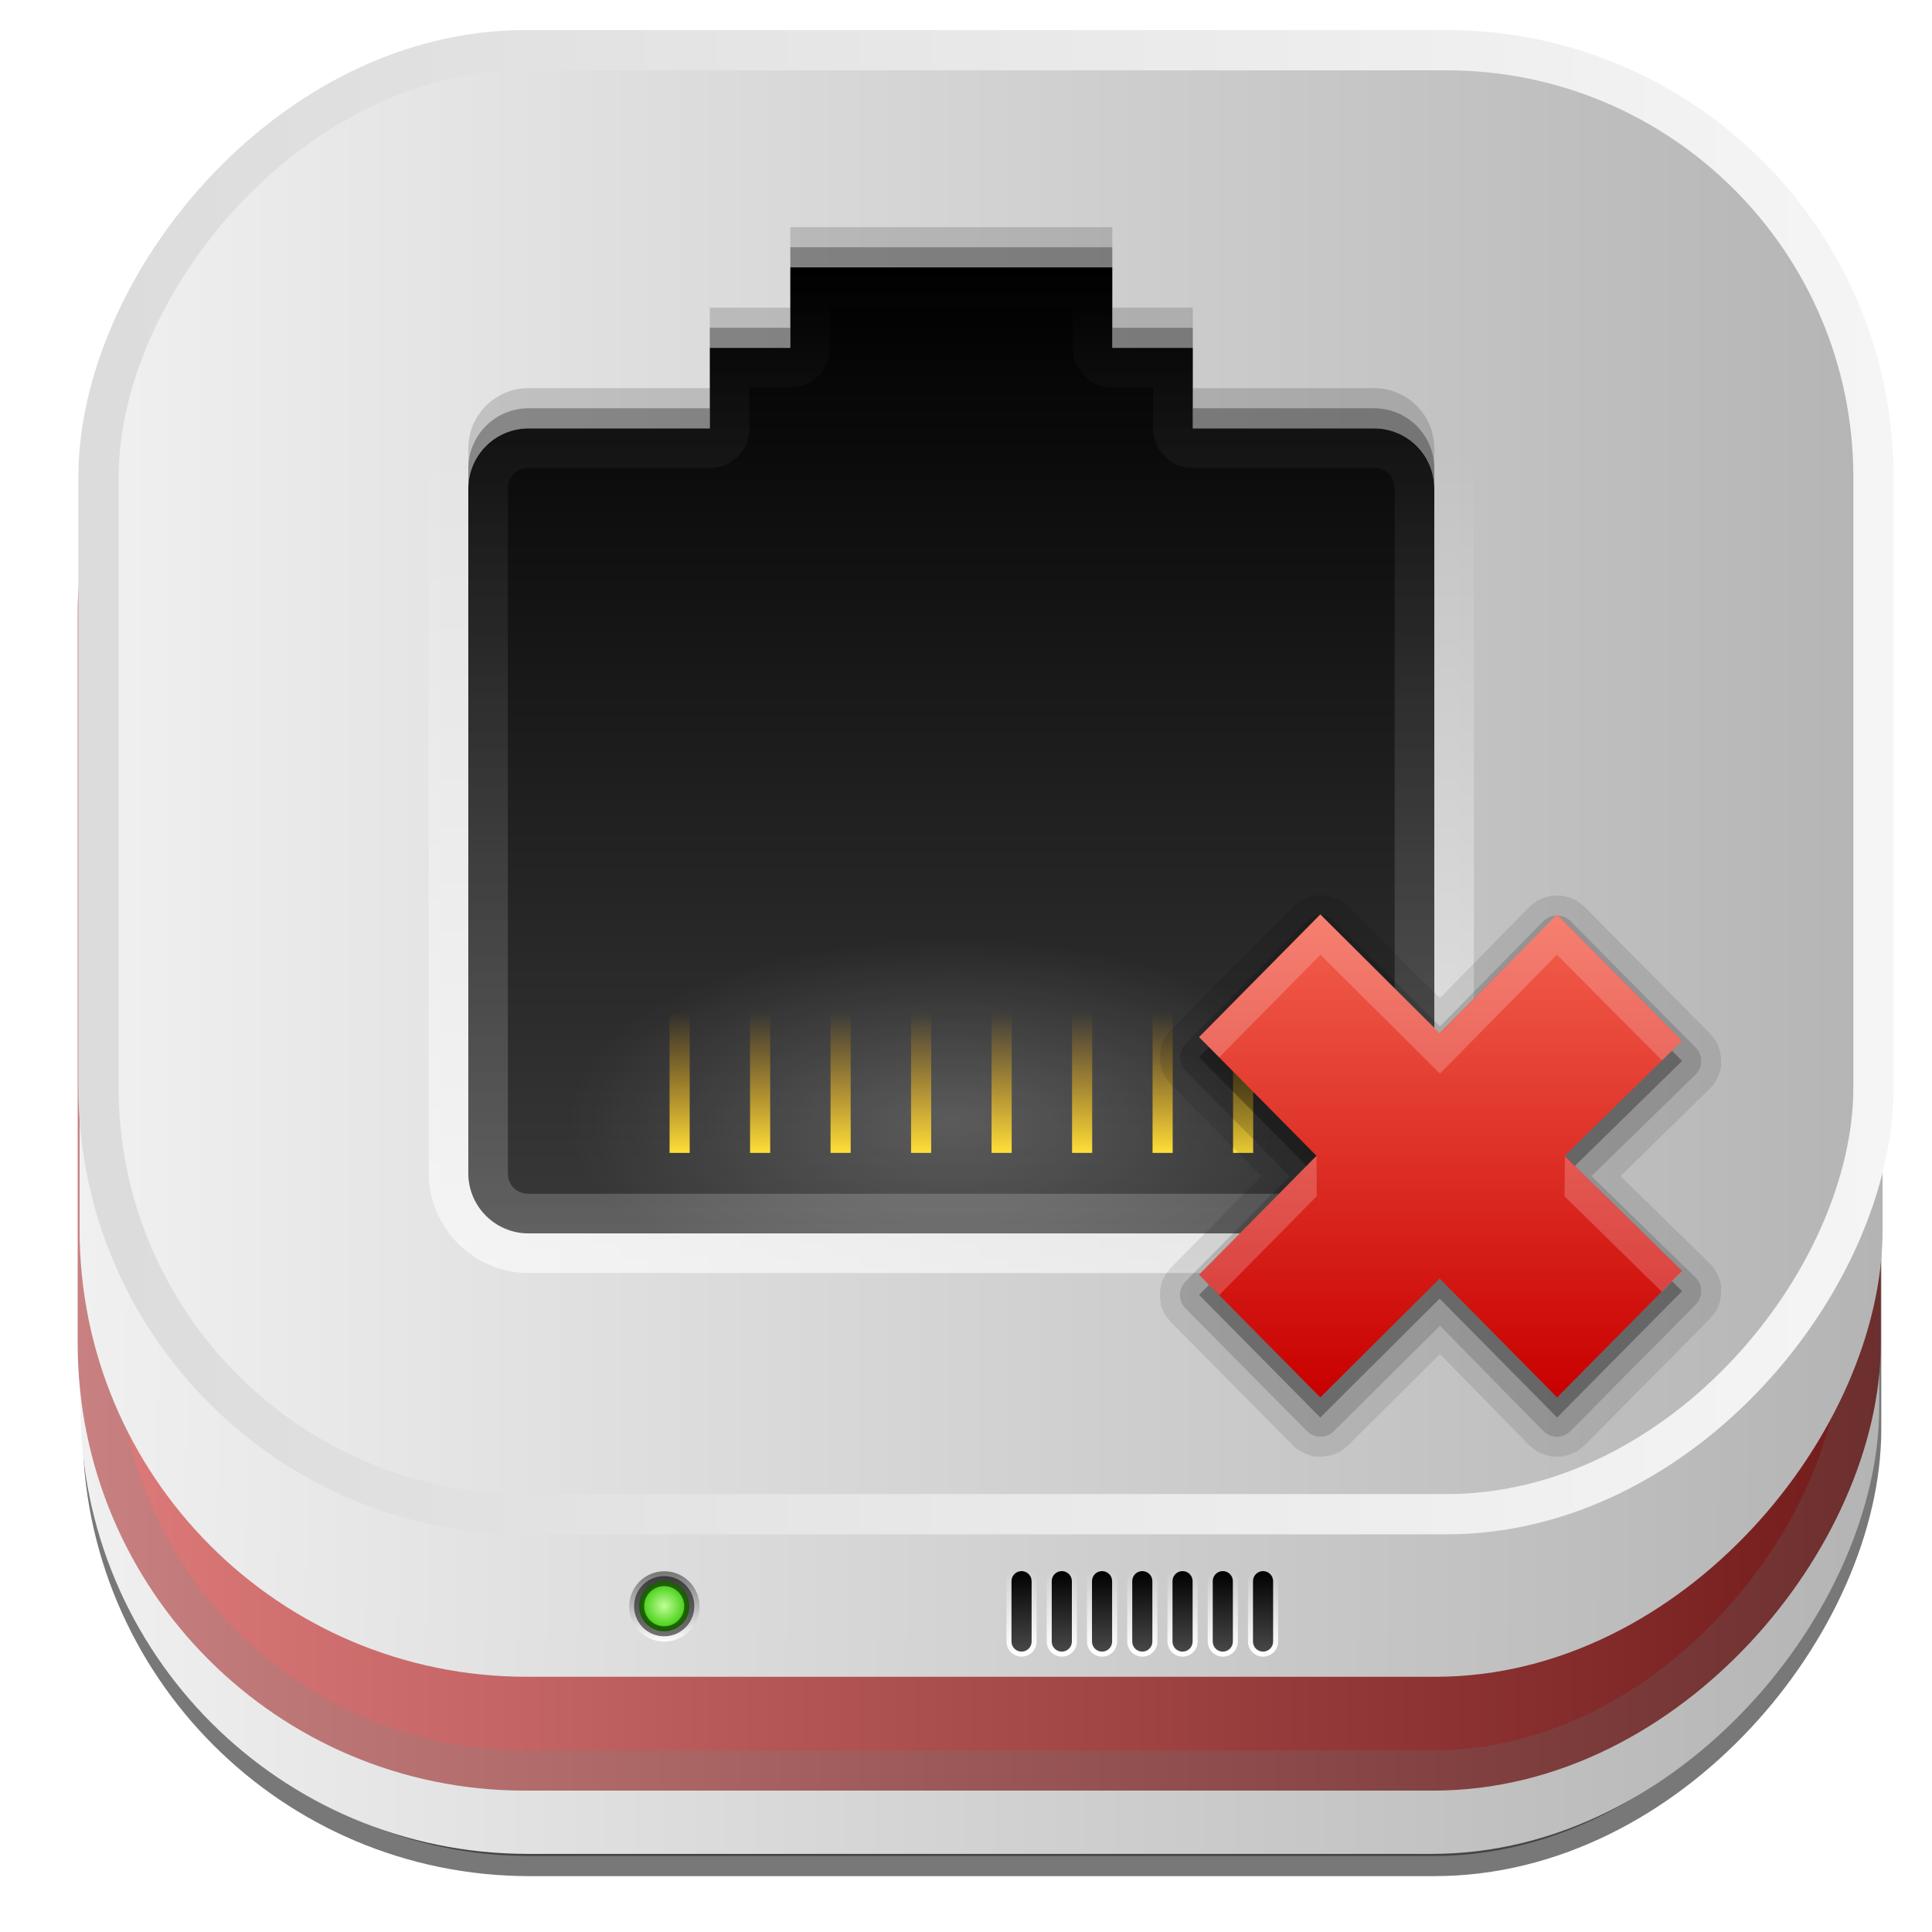 <?xml version="1.0" encoding="UTF-8" standalone="no"?>
<!-- Created with Inkscape (http://www.inkscape.org/) -->
<svg id="svg4511" xmlns:rdf="http://www.w3.org/1999/02/22-rdf-syntax-ns#" xmlns="http://www.w3.org/2000/svg" height="48px" width="48px" version="1.1" xmlns:cc="http://creativecommons.org/ns#" xmlns:xlink="http://www.w3.org/1999/xlink" xmlns:dc="http://purl.org/dc/elements/1.1/">
 <defs id="defs4513">
  <filter id="filter3174" color-interpolation-filters="sRGB">
   <feGaussianBlur id="feGaussianBlur3176" stdDeviation="1.71"/>
  </filter>
  <linearGradient id="linearGradient3254" y2="7.016" gradientUnits="userSpaceOnUse" x2="45.448" gradientTransform="matrix(1.006 0 0 .994 -175.86 -30.712)" y1="92.54" x1="45.448">
   <stop id="stop3750" offset="0"/>
   <stop id="stop3752" style="stop-opacity:.588" offset="1"/>
  </linearGradient>
  <filter id="filter3174-7" color-interpolation-filters="sRGB">
   <feGaussianBlur id="feGaussianBlur3176-58" stdDeviation="1.71"/>
  </filter>
  <linearGradient id="linearGradient8374" y2="7.016" gradientUnits="userSpaceOnUse" x2="45.448" gradientTransform="matrix(1.006 0 0 .994 108.29 -24.643)" y1="92.54" x1="45.448">
   <stop id="stop3750-50" offset="0"/>
   <stop id="stop3752-42" style="stop-opacity:.588" offset="1"/>
  </linearGradient>
  <filter id="filter3174-41" color-interpolation-filters="sRGB">
   <feGaussianBlur id="feGaussianBlur3176-9" stdDeviation="1.71"/>
  </filter>
  <linearGradient id="ButtonShadow-6" x1="45.448" gradientUnits="userSpaceOnUse" y1="92.54" gradientTransform="scale(1.006 .994)" x2="45.448" y2="7.016">
   <stop id="stop3750-9" offset="0"/>
   <stop id="stop3752-33" style="stop-opacity:.588" offset="1"/>
  </linearGradient>
  <filter id="filter3174-57" color-interpolation-filters="sRGB">
   <feGaussianBlur id="feGaussianBlur3176-42" stdDeviation="1.71"/>
  </filter>
  <filter id="filter3174-76" color-interpolation-filters="sRGB">
   <feGaussianBlur id="feGaussianBlur3176-51" stdDeviation="1.71"/>
  </filter>
  <filter id="filter3174-3" color-interpolation-filters="sRGB">
   <feGaussianBlur id="feGaussianBlur3176-47" stdDeviation="1.71"/>
  </filter>
  <filter id="filter3174-65" color-interpolation-filters="sRGB">
   <feGaussianBlur id="feGaussianBlur3176-0" stdDeviation="1.71"/>
  </filter>
  <linearGradient id="linearGradient10848" y2="-23.714" gradientUnits="userSpaceOnUse" x2="46.689" y1="-23.714" x1="2">
   <stop id="stop4329" style="stop-color:#f0f0f0" offset="0"/>
   <stop id="stop4331" style="stop-color:#b4b4b4" offset="1"/>
  </linearGradient>
  <linearGradient id="linearGradient10968" y2="7.016" gradientUnits="userSpaceOnUse" x2="45.448" gradientTransform="matrix(1.006 0 0 .994 88.061 -64.071)" y1="92.54" x1="45.448">
   <stop id="stop3750-53" offset="0"/>
   <stop id="stop3752-85" style="stop-opacity:.588" offset="1"/>
  </linearGradient>
  <linearGradient id="linearGradient4327-0">
   <stop id="stop4329-1" style="stop-color:#f0f0f0" offset="0"/>
   <stop id="stop4331-2" style="stop-color:#b4b4b4" offset="1"/>
  </linearGradient>
  <linearGradient id="linearGradient11027" y2="-23.714" xlink:href="#linearGradient4327-0" gradientUnits="userSpaceOnUse" y1="-23.714" gradientTransform="translate(.084 .114)" x2="46.689" x1="2"/>
  <linearGradient id="linearGradient11061" y2="-23.714" gradientUnits="userSpaceOnUse" y1="-23.714" gradientTransform="translate(.037 -2.714)" x2="46.689" x1="2">
   <stop id="stop4629" style="stop-color:#de7b7b" offset="0"/>
   <stop id="stop4633" style="stop-color:#721b1b" offset="1"/>
  </linearGradient>
  <linearGradient id="linearGradient11086" y2="-24.286" gradientUnits="userSpaceOnUse" x2="46.327" gradientTransform="translate(.4)" y1="-24.286" x1="1.53">
   <stop id="stop3226" style="stop-color:#c88080" offset="0"/>
   <stop id="stop3228" style="stop-color:#6d2e2e" offset="1"/>
  </linearGradient>
  <linearGradient id="linearGradient11109" y2="-23.714" xlink:href="#linearGradient4327-0" gradientUnits="userSpaceOnUse" y1="-23.714" gradientTransform="translate(.357 .623)" x2="46.689" x1="2"/>
  <linearGradient id="linearGradient11134" y2="-21.458" xlink:href="#linearGradient4327-0" gradientUnits="userSpaceOnUse" x2="46.773" y1="-21.458" x1="1.977"/>
  <linearGradient id="linearGradient11142" y2="-23.714" xlink:href="#linearGradient4327-0" gradientUnits="userSpaceOnUse" x2="46.689" y1="-23.714" x1="2"/>
  <linearGradient id="linearGradient11150" y2="-19.535" gradientUnits="userSpaceOnUse" x2="47.046" y1="-19.535" x1="2.755">
   <stop id="stop3599" style="stop-color:#dcdcdc" offset="0"/>
   <stop id="stop3601" style="stop-color:#f5f5f5" offset="1"/>
  </linearGradient>
  <filter id="filter3174-34" color-interpolation-filters="sRGB">
   <feGaussianBlur id="feGaussianBlur3176-01" stdDeviation="1.71"/>
  </filter>
  <linearGradient id="linearGradient4603" y2="7.016" gradientUnits="userSpaceOnUse" x2="45.448" gradientTransform="matrix(1.006 0 0 .994 -25.979 57.897)" y1="92.54" x1="45.448">
   <stop id="stop3750-96" offset="0"/>
   <stop id="stop3752-39" style="stop-opacity:.588" offset="1"/>
  </linearGradient>
  <filter id="filter3174-2" color-interpolation-filters="sRGB">
   <feGaussianBlur id="feGaussianBlur3176-44" stdDeviation="1.71"/>
  </filter>
  <linearGradient id="linearGradient4702" y2="85.062" gradientUnits="userSpaceOnUse" x2="20.179" y1="85.062" x1="16">
   <stop id="stop3378" style="stop-color:#767676" offset="0"/>
   <stop id="stop3380" style="stop-color:#fdfdfd" offset="1"/>
  </linearGradient>
  <radialGradient id="radialGradient4704" gradientUnits="userSpaceOnUse" cy="85.062" cx="18.089" gradientTransform="matrix(1 0 0 1.004 0 -.364)" r="2.089">
   <stop id="stop3368" style="stop-color:#c1ff97" offset="0"/>
   <stop id="stop3370" style="stop-color:#30c700" offset="1"/>
  </radialGradient>
  <linearGradient id="linearGradient4706" y2="88.011" gradientUnits="userSpaceOnUse" x2="67.071" gradientTransform="matrix(1 0 0 -1 -15.859 216.46)" y1="80" x1="67.071">
   <stop id="stop3739-88" style="stop-color:#fff" offset="0"/>
   <stop id="stop3741-16" style="stop-color:#fff;stop-opacity:0" offset="1"/>
  </linearGradient>
  <linearGradient id="linearGradient4708" y2="88.011" gradientUnits="userSpaceOnUse" x2="67.071" gradientTransform="translate(-15.859 48.458)" y1="80" x1="67.071">
   <stop id="stop4227" offset="0"/>
   <stop id="stop4229" style="stop-color:#484848" offset="1"/>
  </linearGradient>
  <filter id="filter4180-8" height="3.83" width="1.229" color-interpolation-filters="sRGB" y="-1.415" x="-.114">
   <feGaussianBlur id="feGaussianBlur4182-1" stdDeviation="3.537"/>
  </filter>
  <radialGradient id="radialGradient4138-7" cx="48" gradientUnits="userSpaceOnUse" cy="84" r="30" gradientTransform="matrix(1.067 0 0 .067 -3.2 77.4)">
   <stop id="stop3315-1" style="stop-color:#4dbeff" offset="0"/>
   <stop id="stop4186-5" style="stop-color:#1379ff;stop-opacity:.65" offset=".672"/>
   <stop id="stop3317-6" style="stop-color:#06f;stop-opacity:0" offset="1"/>
  </radialGradient>
  <filter id="filter3174-1" color-interpolation-filters="sRGB">
   <feGaussianBlur id="feGaussianBlur3176-512" stdDeviation="1.71"/>
  </filter>
  <filter id="filter4180-5" height="3.83" width="1.229" color-interpolation-filters="sRGB" y="-1.415" x="-.114">
   <feGaussianBlur id="feGaussianBlur4182-16" stdDeviation="3.537"/>
  </filter>
  <filter id="filter3174-10" color-interpolation-filters="sRGB">
   <feGaussianBlur id="feGaussianBlur3176-017" stdDeviation="1.71"/>
  </filter>
  <filter id="filter3174-93" color-interpolation-filters="sRGB">
   <feGaussianBlur id="feGaussianBlur3176-3" stdDeviation="1.71"/>
  </filter>
  <linearGradient id="linearGradient4192">
   <stop id="stop4194" style="stop-color:#fff" offset="0"/>
   <stop id="stop4196" style="stop-color:#fff;stop-opacity:0" offset="1"/>
  </linearGradient>
  <linearGradient id="linearGradient4236">
   <stop id="stop4238" style="stop-color:#ffdf39" offset="0"/>
   <stop id="stop4240" style="stop-color:#eb9c00;stop-opacity:0" offset="1"/>
  </linearGradient>
  <linearGradient id="linearGradient6364" y2="32.988" xlink:href="#linearGradient4192" gradientUnits="userSpaceOnUse" x2="53" gradientTransform="matrix(.5 0 0 .5 .635 -5.357)" y1="74" x1="53"/>
  <linearGradient id="linearGradient6366" y2="72" gradientUnits="userSpaceOnUse" x2="48" gradientTransform="matrix(.5 0 0 .5 .635 -5.357)" y1="24" x1="48">
   <stop id="stop4178" offset="0"/>
   <stop id="stop4180" style="stop-color:#393939" offset="1"/>
  </linearGradient>
  <linearGradient id="linearGradient6368" y2="24" xlink:href="#linearGradient4192" gradientUnits="userSpaceOnUse" x2="48" gradientTransform="matrix(.5 0 0 .5 .635 -5.357)" y1="72" x1="48"/>
  <radialGradient id="radialGradient6370" xlink:href="#linearGradient4192" gradientUnits="userSpaceOnUse" cy="70" cx="48" gradientTransform="matrix(.594 0 0 .281 -3.865 8.143)" r="16"/>
  <linearGradient id="linearGradient6373" y2="61" xlink:href="#linearGradient4236" gradientUnits="userSpaceOnUse" x2="33" gradientTransform="matrix(.25 0 0 .5 9.635 -5.357)" y1="68" x1="33"/>
  <linearGradient id="linearGradient6375" y2="61" xlink:href="#linearGradient4236" gradientUnits="userSpaceOnUse" x2="33" gradientTransform="matrix(.25 0 0 .5 11.635 -5.357)" y1="68" x1="33"/>
  <linearGradient id="linearGradient6377" y2="61" xlink:href="#linearGradient4236" gradientUnits="userSpaceOnUse" x2="33" gradientTransform="matrix(.25 0 0 .5 13.635 -5.357)" y1="68" x1="33"/>
  <linearGradient id="linearGradient6379" y2="61" xlink:href="#linearGradient4236" gradientUnits="userSpaceOnUse" x2="33" gradientTransform="matrix(.25 0 0 .5 15.635 -5.357)" y1="68" x1="33"/>
  <linearGradient id="linearGradient6382" y2="61" xlink:href="#linearGradient4236" gradientUnits="userSpaceOnUse" x2="33" gradientTransform="matrix(.25 0 0 .5 17.635 -5.357)" y1="68" x1="33"/>
  <linearGradient id="linearGradient6384" y2="61" xlink:href="#linearGradient4236" gradientUnits="userSpaceOnUse" x2="33" gradientTransform="matrix(.25 0 0 .5 19.635 -5.357)" y1="68" x1="33"/>
  <linearGradient id="linearGradient6386" y2="61" xlink:href="#linearGradient4236" gradientUnits="userSpaceOnUse" x2="33" gradientTransform="matrix(.25 0 0 .5 21.635 -5.357)" y1="68" x1="33"/>
  <linearGradient id="linearGradient6388" y2="61" xlink:href="#linearGradient4236" gradientUnits="userSpaceOnUse" x2="33" gradientTransform="matrix(.25 0 0 .5 23.635 -5.357)" y1="68" x1="33"/>
  <filter id="filter3174-54" color-interpolation-filters="sRGB">
   <feGaussianBlur id="feGaussianBlur3176-53" stdDeviation="1.71"/>
  </filter>
  <linearGradient id="linearGradient5046-8" y2="11.016" gradientUnits="userSpaceOnUse" x2="19" gradientTransform="matrix(0 -3 2.965 0 -52.445 157.91)" y1="11.016" x1="11">
   <stop id="stop3185-9-3-2" style="stop-color:#c80000" offset="0"/>
   <stop id="stop3187-6-6-0" style="stop-color:#f3604d" offset="1"/>
  </linearGradient>
 </defs>
 <g id="layer1">
  <rect id="rect810-9" style="opacity:.53;stroke:#000;fill:#333" transform="scale(1,-1)" ry="10.607" height="43.689" width="43.689" y="-46.112" x="2.551"/>
  <rect id="rect810" style="stroke:url(#linearGradient11142);fill:url(#linearGradient10848)" transform="scale(1,-1)" ry="10.607" height="43.689" width="43.689" y="-45.559" x="2.5"/>
  <rect id="rect3745" style="opacity:.9;filter:url(#filter3174);display:none;fill:url(#linearGradient3254)" rx="6" ry="6" height="85" width="86" y="-23.712" x="-170.86"/>
  <rect id="rect3745-1" style="opacity:.9;filter:url(#filter3174-7);display:none;fill:url(#linearGradient8374)" rx="6" ry="6" height="85" width="86" y="-17.643" x="113.29"/>
  <g id="layer2" style="display:none" transform="translate(-111.44 -124.36)">
   <rect id="rect3745-9" style="opacity:.9;filter:url(#filter3174-41);fill:url(#ButtonShadow-6)" rx="6" ry="6" height="85" width="86" y="7" x="5"/>
  </g>
  <g id="layer2-7" style="display:none" transform="translate(-218.05 -238.16)">
   <rect id="rect3745-2" style="opacity:.9;filter:url(#filter3174-57);fill:url(#ButtonShadow-6)" rx="6" ry="6" height="85" width="86" y="7" x="5"/>
  </g>
  <g id="layer2-1" style="display:none" transform="translate(-106.2 -48.076)">
   <path id="rect3745-24" style="opacity:.9;filter:url(#filter3174-76);fill:url(#ButtonShadow-6)" d="m11 7c-3.324 0-6 2.676-6 6v73c0 3.324 2.676 6 6 6h74c3.324 0 6-2.676 6-6v-73c0-3.324-2.676-6-6-6h-5v2.5c1.47 0.741 2.5 2.242 2.5 4 0 2.484-2.016 4.5-4.5 4.5s-4.5-2.016-4.5-4.5c0-1.758 1.03-3.259 2.5-4v-2.5h-8v2.5c1.47 0.741 2.5 2.242 2.5 4 0 2.484-2.016 4.5-4.5 4.5s-4.5-2.016-4.5-4.5c0-1.758 1.03-3.259 2.5-4v-2.5h-8v2.5c1.47 0.741 2.5 2.242 2.5 4 0 2.484-2.016 4.5-4.5 4.5s-4.5-2.016-4.5-4.5c0-1.758 1.03-3.259 2.5-4v-2.5h-8v2.5c1.47 0.741 2.5 2.242 2.5 4 0 2.484-2.016 4.5-4.5 4.5s-4.5-2.016-4.5-4.5c0-1.758 1.03-3.259 2.5-4v-2.5h-8v2.5c1.47 0.741 2.5 2.242 2.5 4 0 2.484-2.016 4.5-4.5 4.5s-4.5-2.016-4.5-4.5c0-1.758 1.03-3.259 2.5-4v-2.5h-8v2.5c1.47 0.741 2.5 2.242 2.5 4 0 2.484-2.016 4.5-4.5 4.5s-4.5-2.016-4.5-4.5c0-1.758 1.03-3.259 2.5-4v-2.5h-5z"/>
  </g>
  <g id="layer2-0" style="display:none" transform="translate(28.835 -121.51)">
   <rect id="rect3745-5" style="opacity:.9;filter:url(#filter3174-3);fill:url(#ButtonShadow-6)" rx="6" ry="6" height="85" width="86" y="7" x="5"/>
  </g>
  <rect id="rect3745-19" style="opacity:.9;filter:url(#filter3174-65);display:none;fill:url(#linearGradient10968)" rx="6" ry="6" height="85" width="86" y="-57.071" x="93.061"/>
  <rect id="rect810-4-0" style="stroke:url(#linearGradient11086);fill:url(#linearGradient11061)" transform="scale(1,-1)" ry="10.607" height="39.403" width="43.796" y="-43.987" x="2.43"/>
  <rect id="rect810-4" style="stroke:url(#linearGradient11134);fill:url(#linearGradient11027)" transform="scale(1,-1)" ry="10.607" height="39.403" width="43.796" y="-41.159" x="2.477"/>
  <rect id="rect810-4-8" style="stroke:url(#linearGradient11150);fill:url(#linearGradient11109)" transform="scale(1,-1)" ry="10.607" height="36.373" width="44.099" y="-37.62" x="2.447"/>
  <rect id="rect3745-51" style="opacity:.9;filter:url(#filter3174-34);display:none;fill:url(#linearGradient4603)" rx="6" ry="6" height="85" width="86" y="64.897" x="-20.979"/>
  <g id="layer2-3" style="display:none" transform="translate(-13.859 48.458)">
   <rect id="rect3745-7" style="opacity:.9;filter:url(#filter3174-2);fill:url(#ButtonShadow-6)" rx="6" ry="6" height="85" width="86" y="7" x="5"/>
  </g>
  <g id="g4674" transform="matrix(.25 0 0 .25 15.095 6.919)">
   <g id="g3318" transform="translate(-13.859 48.458)">
    <path id="path3374" style="fill:url(#linearGradient4702)" transform="matrix(0 1.671 1.664 0 -122.04 53.283)" d="m20.179 85.062a2.089 2.098 0 1 1 -4.179 0 2.089 2.098 0 1 1 4.179 0z"/>
    <path id="path3364" style="stroke-opacity:.532;stroke:#000;stroke-linecap:square;stroke-width:.841;fill:url(#radialGradient4704)" transform="matrix(1.192 0 0 1.187 -2.077 -17.48)" d="m20.179 85.062a2.089 2.098 0 1 1 -4.179 0 2.089 2.098 0 1 1 4.179 0z"/>
   </g>
   <path id="path4237" style="fill:url(#linearGradient4706)" d="m41.141 136.96c-0.818 0-1.5-0.682-1.5-1.5v-6c0-0.818 0.682-1.5 1.5-1.5s1.5 0.682 1.5 1.5v6c0 0.818-0.682 1.5-1.5 1.5zm4 0c-0.818 0-1.5-0.682-1.5-1.5v-6c0-0.818 0.682-1.5 1.5-1.5s1.5 0.682 1.5 1.5v6c0 0.818-0.682 1.5-1.5 1.5zm4 0c-0.818 0-1.5-0.682-1.5-1.5v-6c0-0.818 0.682-1.5 1.5-1.5s1.5 0.682 1.5 1.5v6c0 0.818-0.682 1.5-1.5 1.5zm4 0c-0.818 0-1.5-0.682-1.5-1.5v-6c0-0.818 0.682-1.5 1.5-1.5s1.5 0.682 1.5 1.5v6c0 0.818-0.682 1.5-1.5 1.5zm4 0c-0.818 0-1.5-0.682-1.5-1.5v-6c0-0.818 0.682-1.5 1.5-1.5s1.5 0.682 1.5 1.5v6c0 0.818-0.682 1.5-1.5 1.5zm4 0c-0.818 0-1.5-0.682-1.5-1.5v-6c0-0.818 0.682-1.5 1.5-1.5s1.5 0.682 1.5 1.5v6c0 0.818-0.682 1.5-1.5 1.5zm4 0c-0.818 0-1.5-0.682-1.5-1.5v-6c0-0.818 0.682-1.5 1.5-1.5s1.5 0.682 1.5 1.5v6c0 0.818-0.682 1.5-1.5 1.5z"/>
   <path id="rect4210" style="fill:url(#linearGradient4708)" d="m41.141 128.46c-0.554 0-1 0.446-1 1v6c0 0.554 0.446 1 1 1s1-0.446 1-1v-6c0-0.554-0.446-1-1-1zm4 0c-0.554 0-1 0.446-1 1v6c0 0.554 0.446 1 1 1s1-0.446 1-1v-6c0-0.554-0.446-1-1-1zm4 0c-0.554 0-1 0.446-1 1v6c0 0.554 0.446 1 1 1s1-0.446 1-1v-6c0-0.554-0.446-1-1-1zm4 0c-0.554 0-1 0.446-1 1v6c0 0.554 0.446 1 1 1s1-0.446 1-1v-6c0-0.554-0.446-1-1-1zm4 0c-0.554 0-1 0.446-1 1v6c0 0.554 0.446 1 1 1s1-0.446 1-1v-6c0-0.554-0.446-1-1-1zm4 0c-0.554 0-1 0.446-1 1v6c0 0.554 0.446 1 1 1s1-0.446 1-1v-6c0-0.554-0.446-1-1-1zm4 0c-0.554 0-1 0.446-1 1v6c0 0.554 0.446 1 1 1s1-0.446 1-1v-6c0-0.554-0.446-1-1-1z"/>
  </g>
  <g id="layer2-75" style="display:none" transform="translate(-10.286 84.214)">
   <rect id="rect3745-20" style="opacity:.9;filter:url(#filter3174-1);fill:url(#ButtonShadow-6)" rx="6" ry="6" height="85" width="86" y="7" x="5"/>
  </g>
  <g id="layer5-3" style="display:none" transform="translate(-10.286 84.214)">
   <rect id="rect3323" style="opacity:.6;filter:url(#filter4180-8);display:inline;fill:#06f" rx="6.744" ry="6" height="6" width="74.179" y="80" x="10.911"/>
   <rect id="rect3311" style="fill:url(#radialGradient4138-7);display:inline" rx="5.818" ry="4" height="4" width="64" y="81" x="16"/>
  </g>
  <g id="layer2-37" style="display:none" transform="translate(22.857 122.64)">
   <rect id="rect3745-6" style="opacity:.9;filter:url(#filter3174-10);fill:url(#ButtonShadow-6)" rx="6" ry="6" height="85" width="86" y="7" x="5"/>
  </g>
  <g id="layer5-2" style="display:none" transform="translate(22.857 122.64)">
   <rect id="rect3323-7" style="opacity:.6;filter:url(#filter4180-5);display:inline;fill:#06f" rx="6.744" ry="6" height="6" width="74.179" y="80" x="10.911"/>
   <rect id="rect3311-0" style="fill:url(#radialGradient4138-7);display:inline" rx="5.818" ry="4" height="4" width="64" y="81" x="16"/>
  </g>
  <g id="layer2-17" style="display:none" transform="translate(15.342 112.14)">
   <rect id="rect3745-4" style="opacity:.9;filter:url(#filter3174-93);fill:url(#ButtonShadow-6)" rx="6" ry="6" height="85" width="86" y="7" x="5"/>
  </g>
  <g id="g6347" transform="translate(-1)">
   <path id="path4188" style="opacity:.6;color:#000000;fill:url(#linearGradient6364)" d="m20.541 5.659a0.992 0.992 0 0 0 -0.891 0.984v1.016h-1.016a0.992 0.992 0 0 0 -0.984 0.984v1.016h-3.516c-1.363 0-2.484 1.121-2.484 2.484v17c0 1.363 1.121 2.484 2.484 2.484h21c1.363 0 2.484-1.121 2.484-2.484v-17c0-1.363-1.121-2.484-2.484-2.484h-3.516v-1.016a0.992 0.992 0 0 0 -0.984 -0.984h-1.016v-1.016a0.992 0.992 0 0 0 -0.984 -0.984h-8a0.992 0.992 0 0 0 -0.094 0z"/>
   <path id="rect4162" style="color:#000000;fill:url(#linearGradient6366)" d="m20.635 6.643v2h-2v2h-4.5c-0.831 0-1.5 0.669-1.5 1.5v17c0 0.831 0.669 1.5 1.5 1.5h21c0.831 0 1.5-0.669 1.5-1.5v-17c0-0.831-0.669-1.5-1.5-1.5h-4.5v-2h-2v-2h-8z"/>
   <path id="path4200" style="opacity:.15;color:#000000" d="m20.635 5.643v1h8v-1h-8zm-2 2v1h2v-1h-2zm10 0v1h2v-1h-2zm-14.5 2c-0.831 0-1.5 0.669-1.5 1.5v1c0-0.831 0.669-1.5 1.5-1.5h4.5v-1h-4.5zm16.5 0v1h4.5c0.831 0 1.5 0.669 1.5 1.5v-1c0-0.831-0.669-1.5-1.5-1.5h-4.5z"/>
   <path id="path4209" style="opacity:.2;color:#000000;fill:url(#linearGradient6368)" d="m20.635 6.643v2h-2v2h-4.5c-0.831 0-1.5 0.669-1.5 1.5v17c0 0.831 0.669 1.5 1.5 1.5h21c0.831 0 1.5-0.669 1.5-1.5v-17c0-0.831-0.669-1.5-1.5-1.5h-4.5v-2h-2v-2h-8zm0.984 0.984h6.031v1.016a0.987 0.987 0 0 0 0.984 0.984h1.016v1.016a0.987 0.987 0 0 0 0.984 0.984h4.5c0.301 0 0.516 0.215 0.516 0.516v17c0 0.301-0.215 0.516-0.516 0.516h-21c-0.301 0-0.516-0.215-0.516-0.516v-17c0-0.301 0.215-0.516 0.516-0.516h4.5a0.987 0.987 0 0 0 0.984 -0.984v-1.016h1.016a0.987 0.987 0 0 0 0.984 -0.984v-1.016z"/>
   <rect id="rect4224" style="opacity:.2;color:#000000;fill:url(#radialGradient6370)" height="9" width="19" y="21.643" x="15.135"/>
   <rect id="rect4234" style="color:#000000;fill:url(#linearGradient6373)" height="3.5" width=".5" y="25.143" x="17.635"/>
   <path id="path4276" style="opacity:.3;color:#000000" d="m20.635 6.143v0.5h8v-0.5h-8zm-2 2v0.5h2v-0.5h-2zm10 0v0.5h2v-0.5h-2zm-14.5 2c-0.831 0-1.5 0.669-1.5 1.5v0.5c0-0.831 0.669-1.5 1.5-1.5h4.5v-0.5h-4.5zm16.5 0v0.5h4.5c0.831 0 1.5 0.669 1.5 1.5v-0.5c0-0.831-0.669-1.5-1.5-1.5h-4.5z"/>
   <rect id="rect4314" style="color:#000000;fill:url(#linearGradient6375)" height="3.5" width=".5" y="25.143" x="19.635"/>
   <rect id="rect4318" style="color:#000000;fill:url(#linearGradient6377)" height="3.5" width=".5" y="25.143" x="21.635"/>
   <rect id="rect4322" style="color:#000000;fill:url(#linearGradient6379)" height="3.5" width=".5" y="25.143" x="23.635"/>
   <rect id="rect4326" style="color:#000000;fill:url(#linearGradient6382)" height="3.5" width=".5" y="25.143" x="25.635"/>
   <rect id="rect4330" style="color:#000000;fill:url(#linearGradient6384)" height="3.5" width=".5" y="25.143" x="27.635"/>
   <rect id="rect4334" style="color:#000000;fill:url(#linearGradient6386)" height="3.5" width=".5" y="25.143" x="29.635"/>
   <rect id="rect4338" style="color:#000000;fill:url(#linearGradient6388)" height="3.5" width=".5" y="25.143" x="31.635"/>
  </g>
  <g id="layer2-2" style="display:none" transform="translate(-91.781 40.907)">
   <rect id="rect3745-55" style="opacity:.9;filter:url(#filter3174-54);fill:url(#ButtonShadow-6)" rx="6" ry="6" height="85" width="86" y="7" x="5"/>
  </g>
  <g id="g5114" transform="matrix(.5 0 0 .5 45.681 -27.734)">
   <path id="path3761" style="opacity:.1;fill-rule:evenodd" d="m-25.937 99.938c0.001-0-0.094 0.031-0.094 0.031 0.001-0-0.094 0-0.094 0 0.001-0-0.094 0.031-0.094 0.031 0.001-0-0.126 0.032-0.125 0.031 0.001-0-0.126 0.063-0.125 0.062 0.001-0-0.157 0.063-0.156 0.062 0.001-0-0.126 0.063-0.125 0.062 0.001-0.001-0.095 0.094-0.094 0.094 0.001-0.001-0.126 0.063-0.125 0.062 0.001-0.001-0.095 0.095-0.094 0.094 0.001-0.001-0.066 0.065-0.094 0.094-0.009 0.01-0.031 0.032-0.031 0.031l-6 6.062c0.001-0.001-0.126 0.157-0.125 0.156 0.001-0.001-0.095 0.126-0.094 0.125 0.001-0.001-0.094 0.157-0.094 0.156 0.001-0.001-0.094 0.189-0.094 0.188 0.001-0.001-0.063 0.158-0.062 0.156 0-0.001-0.032 0.189-0.031 0.188 0-0.001-0.031 0.189-0.031 0.188 0-0.001 0 0.189 0 0.188 0-0.001 0 0.189 0 0.188-0-0.001 0.032 0.189 0.031 0.188-0-0.001 0.032 0.189 0.031 0.188-0-0.001 0.063 0.158 0.062 0.156-0.001-0.001 0.094 0.189 0.094 0.188-0.001-0.001 0.095 0.157 0.094 0.156-0.001-0.001 0.095 0.126 0.094 0.125-0.001-0.001 0.126 0.157 0.125 0.156l4.5 4.562-4.5 4.562c0.001-0.001-0.126 0.157-0.125 0.156 0.001-0.001-0.095 0.126-0.094 0.125 0.001-0.001-0.094 0.157-0.094 0.156 0.001-0.001-0.094 0.189-0.094 0.188 0.001-0.001-0.063 0.158-0.062 0.156 0-0.001-0.032 0.189-0.031 0.188 0-0.001-0.031 0.189-0.031 0.188 0-0.001 0 0.189 0 0.188 0-0.001 0 0.189 0 0.188-0-0.001 0.032 0.189 0.031 0.188-0-0.001 0.032 0.189 0.031 0.188-0-0.001 0.063 0.158 0.062 0.156-0.001-0.001 0.094 0.189 0.094 0.188-0.001-0.001 0.095 0.157 0.094 0.156-0.001-0.001 0.095 0.126 0.094 0.125-0.001-0.001 0.126 0.157 0.125 0.156l6.031 6.094c-0.001-0.001 0.126 0.126 0.125 0.125-0.001-0.001 0.157 0.126 0.156 0.125-0.001-0.001 0.157 0.094 0.156 0.094-0.001-0.001 0.189 0.094 0.188 0.094-0.001-0.001 0.189 0.063 0.188 0.062-0.001-0 0.158 0.063 0.156 0.062-0.001-0 0.189 0.031 0.188 0.031-0.001-0 0.22 0 0.219 0-0.001-0 0.189-0 0.188 0-0.001 0 0.189-0.032 0.188-0.031-0.001 0 0.189-0.032 0.188-0.031-0.001 0 0.158-0.063 0.156-0.062-0.001 0.001 0.189-0.063 0.188-0.062-0.001 0.001 0.157-0.095 0.156-0.094-0.001 0.001 0.157-0.126 0.156-0.125-0.001 0.001 0.157-0.126 0.156-0.125l4.594-4.562 4.406 4.5c-0.001-0.001 0.063 0.063 0.062 0.062-0.001-0.001 0.094 0.063 0.094 0.062-0.001-0 0.063 0.063 0.062 0.062-0.001-0 0.094 0.063 0.094 0.062-0.001-0 0.063 0.063 0.062 0.062-0.001-0 0.094 0.063 0.094 0.062-0.001-0 0.094 0.032 0.094 0.031-0.001-0 0.094 0.032 0.094 0.031-0.001-0 0.063 0.032 0.062 0.031-0.001-0 0.094 0.032 0.094 0.031-0.001-0 0.094 0.031 0.094 0.031-0.001-0 0.126 0.031 0.125 0.031-0.001-0 0.094 0.031 0.094 0.031-0.001-0 0.094 0 0.094 0s0.094 0 0.094 0c-0.001-0 0.094 0 0.094 0-0.001 0 0.094-0 0.094 0-0.001 0 0.094-0 0.094 0s0.094-0 0.094 0c-0.001 0 0.094-0.031 0.094-0.031-0.001 0 0.126-0.031 0.125-0.031-0.001 0 0.094-0.032 0.094-0.031-0.001 0 0.094-0.032 0.094-0.031-0.001 0 0.063-0.032 0.062-0.031-0.001 0 0.094-0.032 0.094-0.031-0.001 0 0.094-0.032 0.094-0.031-0.001 0 0.094-0.063 0.094-0.062-0.001 0 0.063-0.063 0.062-0.062-0.001 0 0.094-0.063 0.094-0.062-0.001 0 0.063-0.063 0.062-0.062-0.001 0 0.094-0.063 0.094-0.062-0.001 0.001 0.063-0.063 0.062-0.062l6.219-6.281c-0.001 0.001 0.126-0.157 0.125-0.156-0.001 0.001 0.126-0.157 0.125-0.156-0.001 0.001 0.094-0.158 0.094-0.156-0.001 0.001 0.063-0.189 0.062-0.188-0.001 0.001 0.063-0.158 0.062-0.156-0 0.001 0.032-0.189 0.031-0.188-0 0.001 0.031-0.189 0.031-0.188-0 0.001-0-0.189 0-0.188 0 0.001-0-0.22 0-0.219 0 0.001-0.032-0.189-0.031-0.188 0 0.001-0.063-0.158-0.062-0.156 0 0.001-0.063-0.189-0.062-0.188 0.001 0.001-0.094-0.189-0.094-0.188 0.001 0.001-0.095-0.157-0.094-0.156 0.001 0.001-0.126-0.157-0.125-0.156 0.001 0.001-0.126-0.126-0.125-0.125l-4.406-4.312 4.406-4.312c-0.001 0.001 0.126-0.126 0.125-0.125-0.001 0.001 0.126-0.157 0.125-0.156-0.001 0.001 0.094-0.157 0.094-0.156-0.001 0.001 0.094-0.189 0.094-0.188-0.001 0.001 0.063-0.189 0.062-0.188-0 0.001 0.063-0.158 0.062-0.156-0 0.001 0.031-0.189 0.031-0.188-0 0.001 0-0.22 0-0.219-0 0.001-0-0.189 0-0.188 0 0.001-0.032-0.189-0.031-0.188 0 0.001-0.032-0.189-0.031-0.188 0 0.001-0.063-0.158-0.062-0.156 0.001 0.001-0.063-0.189-0.062-0.188 0.001 0.001-0.095-0.157-0.094-0.156 0.001 0.001-0.126-0.157-0.125-0.156 0.001 0.001-0.126-0.157-0.125-0.156l-6.219-6.281c0.001 0.001-0.063-0.063-0.062-0.062 0.001 0.001-0.094-0.063-0.094-0.062 0.001 0-0.063-0.063-0.062-0.062 0.001 0-0.094-0.063-0.094-0.062 0.001 0-0.063-0.063-0.062-0.062 0.001 0-0.094-0.063-0.094-0.062 0.001 0-0.094-0.032-0.094-0.031 0.001 0-0.094-0.032-0.094-0.031 0.001 0-0.063-0.032-0.062-0.031 0.001 0-0.094-0.032-0.094-0.031 0.001 0-0.094-0.031-0.094-0.031 0.001 0-0.126-0.031-0.125-0.031 0.001 0-0.094-0.031-0.094-0.031 0.001 0-0.094-0-0.094 0s-0.094-0-0.094 0c0.001 0-0.094 0-0.094 0 0.001 0-0.094 0-0.094 0 0.001-0-0.094 0-0.094 0s-0.094 0-0.094 0c0.001-0-0.094 0.031-0.094 0.031 0.001-0-0.126 0.031-0.125 0.031 0.001-0-0.094 0.032-0.094 0.031 0.001-0-0.094 0.032-0.094 0.031 0.001-0-0.063 0.032-0.062 0.031 0.001-0-0.094 0.032-0.094 0.031 0.001-0-0.094 0.032-0.094 0.031 0.001-0-0.094 0.063-0.094 0.062 0.001-0-0.063 0.063-0.062 0.062 0.001-0-0.094 0.063-0.094 0.062 0.001-0-0.063 0.063-0.062 0.062 0.001-0-0.094 0.063-0.094 0.062 0.001-0.001-0.063 0.063-0.062 0.062l-4.406 4.5-4.562-4.531c0 0-0.021-0.021-0.031-0.031-0.021-0.02-0.063-0.063-0.062-0.062 0.001 0-0.063-0.063-0.062-0.062 0.001 0-0.063-0.063-0.062-0.062 0.001 0-0.094-0.032-0.094-0.031 0.001 0-0.094-0.063-0.094-0.062 0.001 0-0.063-0.063-0.062-0.062 0.001 0-0.094-0.032-0.094-0.031 0.001 0-0.094-0.032-0.094-0.031 0.001 0-0.094-0.032-0.094-0.031 0.001 0-0.094-0.032-0.094-0.031 0.001 0-0.094-0.031-0.094-0.031 0.001 0-0.094-0.031-0.094-0.031 0.001 0-0.094-0-0.094 0 0.001 0-0.094-0.031-0.094-0.031 0.001 0-0.094-0-0.094 0 0.001 0-0.094 0-0.094 0a0.997 0.997 0 0 0 -0.062 0c0.001-0-0.094 0-0.094 0z"/>
   <path id="path3757" style="opacity:.15;fill-rule:evenodd" d="m-25.968 100.97a0.953 0.953 0 0 0 -0.469 0.281l-6.031 6.094a0.953 0.953 0 0 0 0 1.312l5.188 5.25-5.188 5.25a0.953 0.953 0 0 0 0 1.312l6.031 6.094a0.953 0.953 0 0 0 1.344 0.031l5.281-5.25 5.125 5.219a0.953 0.953 0 0 0 1.375 0l6.219-6.281a0.953 0.953 0 0 0 -0.031 -1.344l-5.156-5.031 5.156-5.031a0.953 0.953 0 0 0 0.031 -1.344l-6.219-6.281a0.953 0.953 0 0 0 -1.375 0l-5.125 5.219-5.281-5.25a0.953 0.953 0 0 0 -0.875 -0.25z"/>
   <path id="path3751" style="opacity:.3;fill-rule:evenodd" d="m-31.781 119.81 6.023 6.094 5.931-5.906 5.838 5.906 6.208-6.281-5.838-5.719 5.838-5.719-6.208-6.281-5.838 5.906-5.931-5.906-6.023 6.094 5.838 5.906-5.838 5.906z"/>
   <path id="path7165" style="fill:url(#linearGradient5046-8);fill-rule:evenodd" d="m-31.781 118.81 6.023 6.094 5.931-5.906 5.838 5.906 6.208-6.281-5.838-5.719 5.838-5.719-6.208-6.281-5.838 5.906-5.931-5.906-6.023 6.094 5.838 5.906-5.838 5.906z"/>
   <path id="path2970" style="opacity:.2;fill:#fff;fill-rule:evenodd" d="m-25.749 100.91-6.031 6.094 1 1 5.031-5.094 5.938 5.906 5.812-5.906 5.219 5.25 1-0.969-6.219-6.281-5.812 5.906-5.938-5.906zm-0.195 11.976-5.836 5.93 1 1 4.844-4.906-0.007-2.024zm12.343 0.047-0.023 1.977 4.844 4.75 1-1.031-5.821-5.696z"/>
  </g>
 </g>
</svg>
